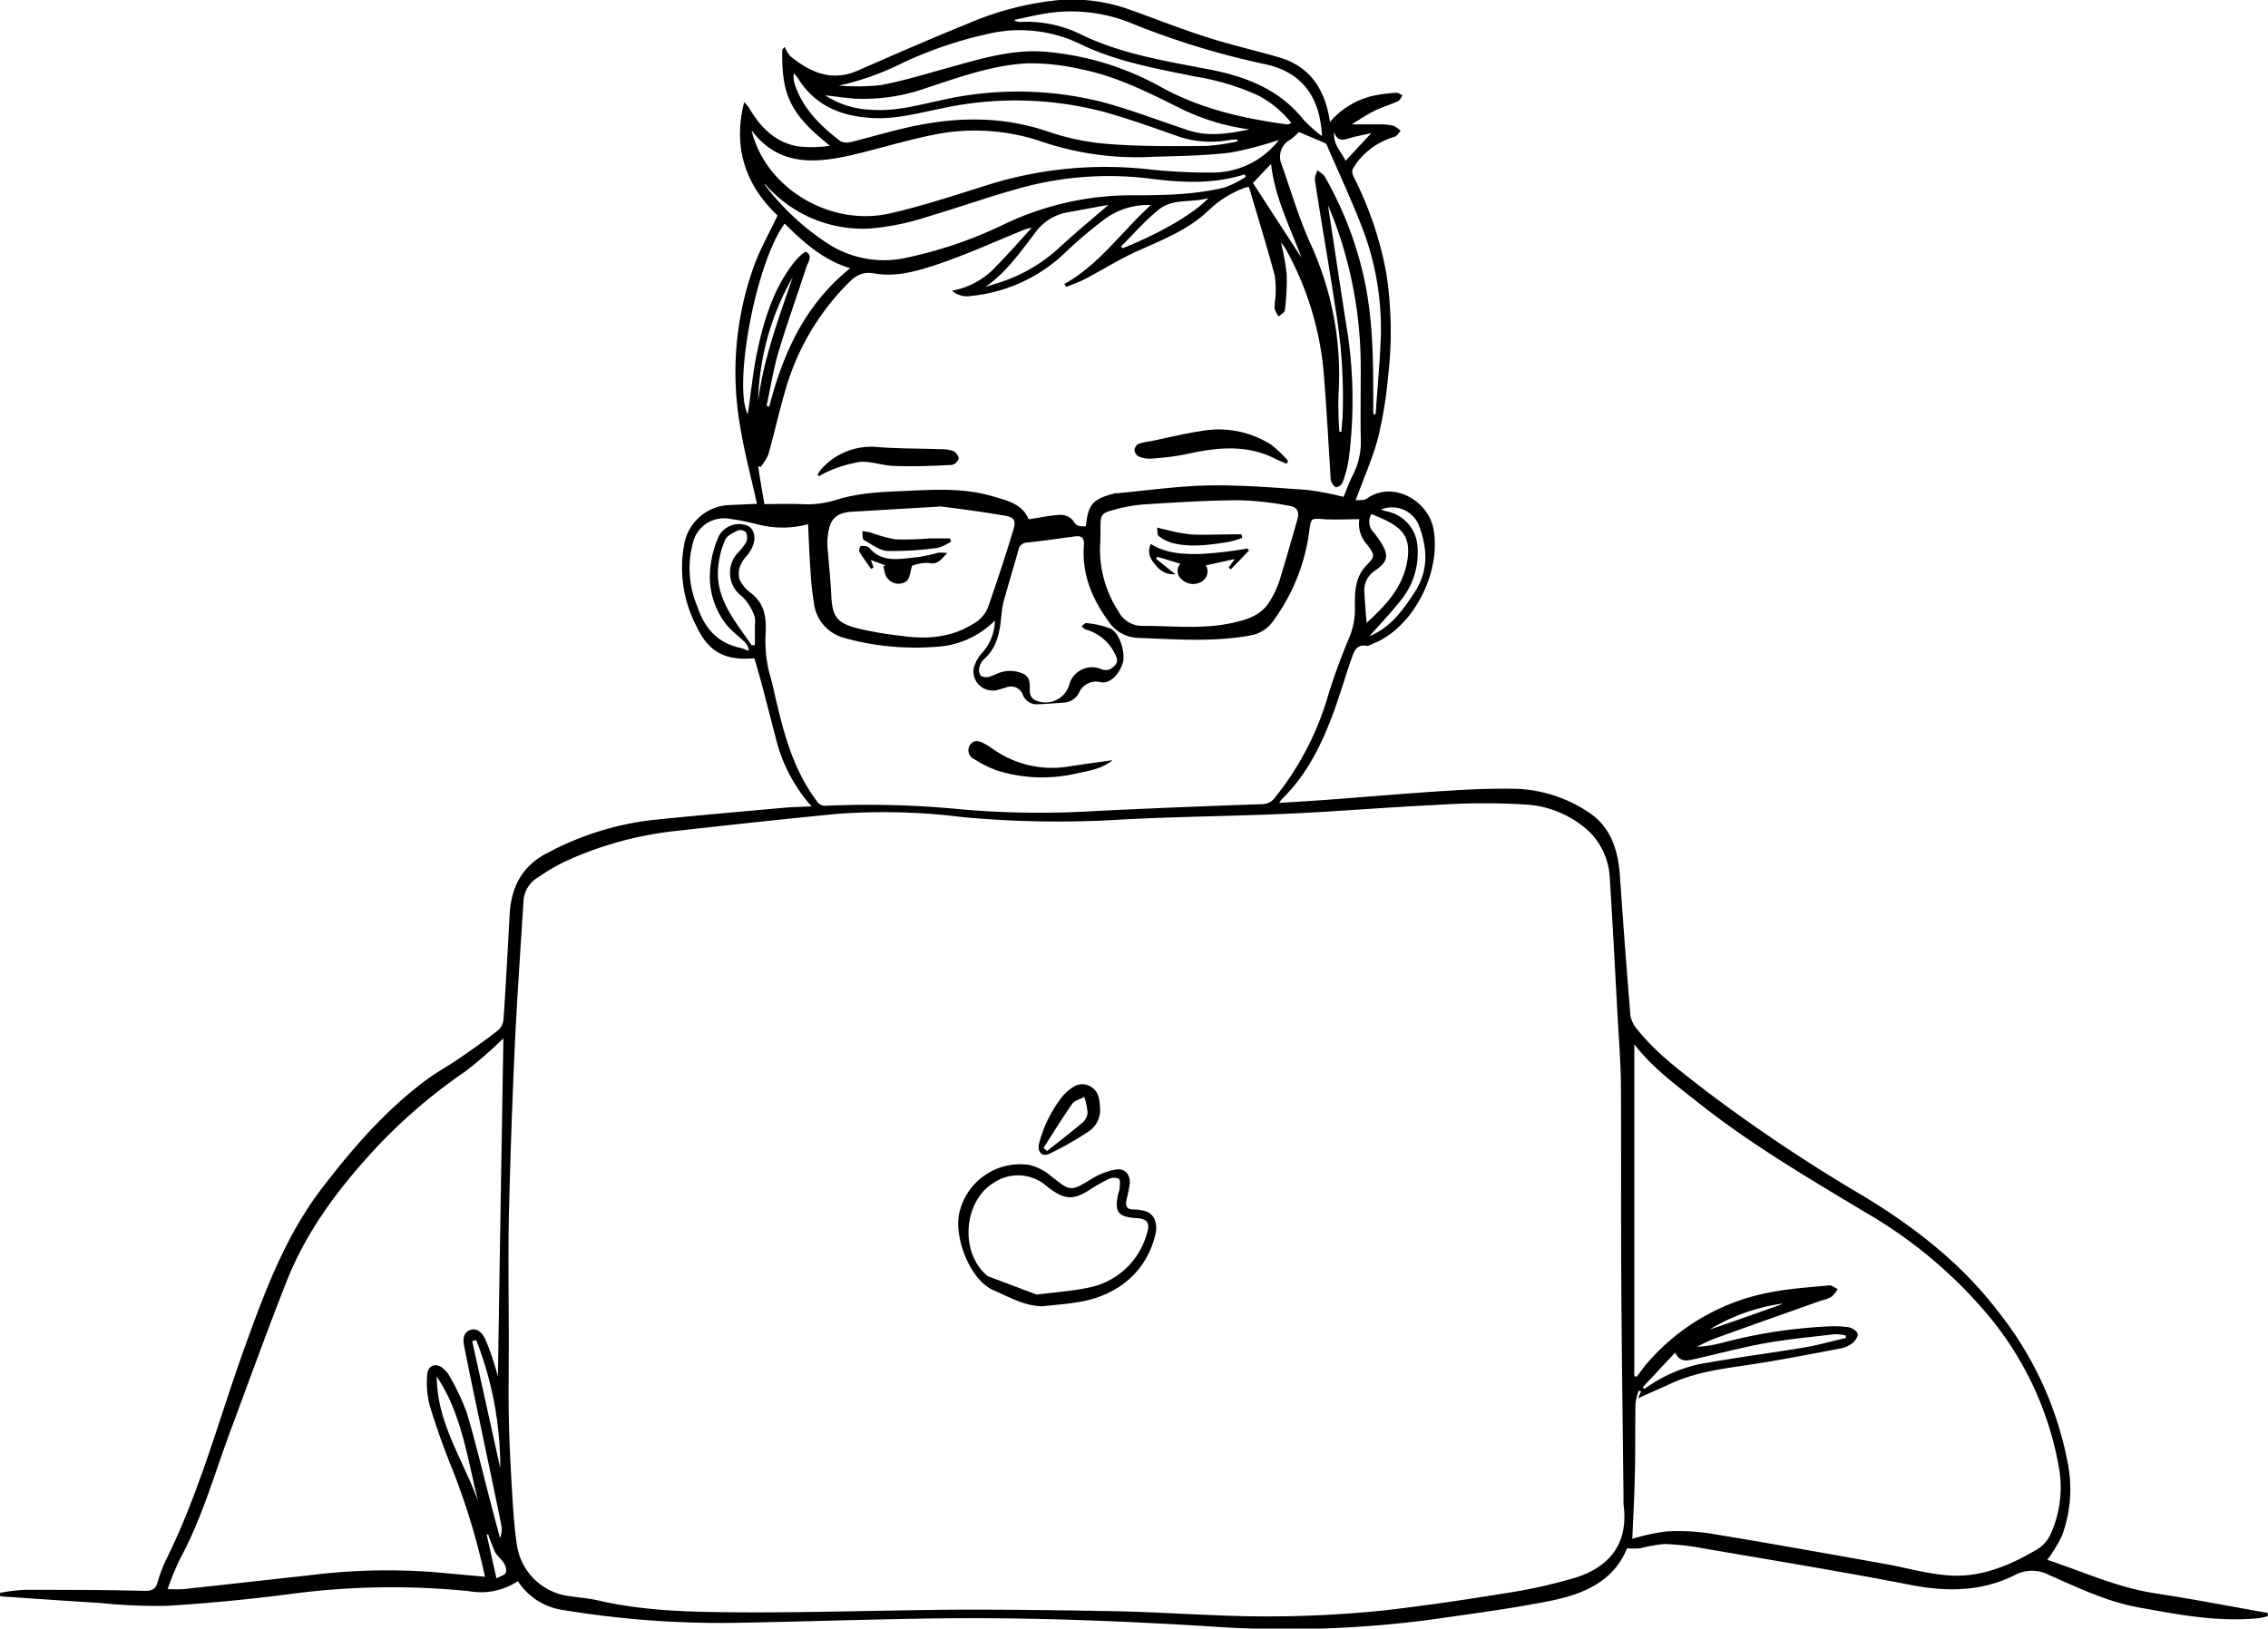 <svg id="圖層_1" data-name="圖層 1" xmlns="http://www.w3.org/2000/svg" viewBox="0 0 327.63 235.31"><title>Square</title><path d="M139.9,461.72a26.3,26.3,0,0,1,3.51-.44c5.79,0,11.58,0,17.38.15,1,0,1.59-.18,1.88-1.26a21.8,21.8,0,0,1,1.43-3.67c4.75-9.69,7.49-20.11,11.13-30.21,2.9-8.05,5.87-16.09,11.15-23,4.38-5.73,9.1-11.17,14.9-15.54,1.59-1.2,3.36-2.15,5-3.28,1.9-1.31,3.79-2.64,5.61-4.06a2.44,2.44,0,0,0,.75-1.61c.34-5,.61-10,.88-15.07.22-4,1.8-7.06,5.46-8.92a42.54,42.54,0,0,1,14.75-4.71c6.51-.69,13-1.24,19.55-1.83,1.18-.1,2.37-.12,3.86-.19a23,23,0,0,1-5-9.2c-.78-3-1.54-5.94-2.32-8.91-.3-1.11-.63-2.21-.94-3.29-4.32.38-6.7-.94-8.47-4.83a18.19,18.19,0,0,1-1.65-11.74,6.88,6.88,0,0,1,6.7-5.57l3.79-.18c-.86-3.9-1.87-7.62-2.47-11.42a45.31,45.31,0,0,1,2.06-23c.89-2.41,2.17-4.67,3.38-7.23-4.48-4.25-6.53-9.66-4.82-16.38a5.82,5.82,0,0,1,.71.83c1.63,2.81,3.79,5,7.11,5.57a18.57,18.57,0,0,0,4.58-.09c-2.15-1.76-4.23-3.51-5.54-6s-1.38-5.18-1.36-7.9l.36-.4a4.54,4.54,0,0,0,.8,1.34c2.88,2.35,6,3.74,9.75,2.09,5.26-2.3,10.52-4.61,15.84-6.76a44.46,44.46,0,0,1,12.79-3.39,24.33,24.33,0,0,1,10.38,1.25c4,1.4,7.93,3,12,4.26,3.22,1,6.54,1.77,9.79,2.71,4.6,1.33,6.72,4.69,7.42,9.35a11.57,11.57,0,0,1,6.51-3.84,24.6,24.6,0,0,1,3.09-.38c.28,0,.58.25.87.39-.22.28-.37.7-.65.83-1.09.5-2.25.83-3.32,1.35s-2.11,1.22-3.37,2c1.62,0,2.9,0,4.17,0a7.53,7.53,0,0,1,1.9.21,3.78,3.78,0,0,1,1,.73c-.28.29-.51.75-.85.85a10.33,10.33,0,0,0-4.58,2.71,8.48,8.48,0,0,0-1.5,2c-.15.28,0,.83.21,1.19a51.29,51.29,0,0,1,4.65,13.8,55.38,55.38,0,0,1,.26,14.94,62.18,62.18,0,0,1-1.44,8.84c-.8,3-2.1,5.91-3.25,9.05.5-.06,1.2.05,1.6-.24,3.72-2.65,8.9.2,9.66,4.45,1.11,6.23-2.92,14.17-8.68,16.47-.33.13-.7.4-1,.34-1.42-.26-1.8.79-2.13,1.73-.89,2.51-1.62,5.09-2.53,7.59-1.73,4.76-3.9,9.28-7.61,12.87a3.94,3.94,0,0,0-.34.51c2.39-.16,4.6-.28,6.8-.44,6.13-.46,12.26-1,18.4-1.37,3.07-.19,6.15-.29,9.23-.22a20.1,20.1,0,0,1,9.94,3.18c3.46,2.1,4.57,5.55,4.84,9.39q.69,10.11,1.52,20.2a4.14,4.14,0,0,0,1,2c2.77,3.48,6.33,6.08,9.8,8.79a238,238,0,0,0,23,15.36c7.29,4.44,14,9.65,19.2,16.45A50.14,50.14,0,0,1,438.61,443a19.34,19.34,0,0,1-.85,10.48,22.2,22.2,0,0,1-2.11,3.47c5.06,1.67,10.1,4,15.61,4.84s10.83,1.88,16.24,2.83l0,.46a10.09,10.09,0,0,1-1.18.28c-5.92.62-11.69-.48-17.48-1.54-4.59-.83-8.73-2.84-12.93-4.68a5.27,5.27,0,0,0-4.94,0c-4.8,2.41-9.83,2.45-15.07,1.43-10-1.94-20.06-3.58-30.11-5.31a35.9,35.9,0,0,0-5.47-.6,22.63,22.63,0,0,0-3.49.62,13.2,13.2,0,0,1-1.89,0c-2,4.93-6.51,6.69-11.32,7.64-5.64,1.11-11.35,1.85-17.05,2.67a159,159,0,0,1-32.56.93c-12.89-.78-25.8-1.28-38.71-1.11-9.6.12-19.19.46-28.79.63a139.33,139.33,0,0,1-25.31-1.85,9.28,9.28,0,0,1-6.49-4.17,9.6,9.6,0,0,1-7,1.46,110.42,110.42,0,0,0-26.2.45c-5.83.74-11.68,1.31-17.54,1.66a80.73,80.73,0,0,1-9.69-.42c-4.59-.27-9.17-.6-13.76-.91-.21,0-.43-.06-.64-.09Zm73.5-36c0,3.48-.06,7,0,10.43s.24,6.95.44,10.42c.16,2.7.32,5.42.71,8.09a8.74,8.74,0,0,0,7.6,7.53c1.38.21,2.79.31,4.15.62,6.87,1.6,13.88,1.68,20.85,1.72,10.68.05,21.35-.33,32-.39,7.44,0,14.88.09,22.31.24,4.4.09,8.79.37,13.18.53a164.59,164.59,0,0,0,25.51-.69c5.55-.66,11.1-1.45,16.61-2.36a75,75,0,0,0,10.86-2.38c4.58-1.49,7.6-4.7,6.81-10.55a7.75,7.75,0,0,1,0-.84c-.11-10.35-.26-20.71-.32-31.06-.06-9.36,0-18.72-.05-28.07,0-3.72-.32-7.43-.52-11.14-.35-6.42-.67-12.83-1.09-19.25a10.08,10.08,0,0,0-2.89-6.76,14.78,14.78,0,0,0-9.31-4,101.26,101.26,0,0,0-12.8.06c-7.11.33-14.2.94-21.3,1.26-8.06.37-16.14.42-24.2.85a148,148,0,0,1-23-.35,91.56,91.56,0,0,0-18.05-.47c-7.83.75-15.65,1.62-23.46,2.48a51.45,51.45,0,0,0-15.55,4.24,27.23,27.23,0,0,0-4.25,2.45,4.26,4.26,0,0,0-2.11,3.32c-.43,7-.94,14.1-1.27,21.17q-.57,12.51-.86,25C213.3,413.82,213.4,419.78,213.4,425.74Zm162.3,28.19a29.27,29.27,0,0,1,4.85-1.06,29.6,29.6,0,0,1,6.45.3c8.36,1.37,16.69,2.87,25,4.35,3.11.55,6.18,1.45,9.3,1.69,4.74.37,9-1.45,13-3.83a5.06,5.06,0,0,0,1.88-2.25,16.33,16.33,0,0,0,1.21-9.13,46.93,46.93,0,0,0-10.74-22.91A66.56,66.56,0,0,0,409.3,406.7c-8.32-5-16.69-9.92-24.32-16-3.22-2.56-6.53-5-9.06-8.34,0,0-.14,0,.07,0v48.09l.38,0c.21-.28.43-.56.64-.85s.47-.64.73-.94a30.94,30.94,0,0,1,17.91-10.37c2.81-.55,5.69-.73,8.55-1,.36,0,.77.35,1.16.54a4.36,4.36,0,0,1-.87,1.1,6.11,6.11,0,0,1-1.45.54c-5.17,1.83-10.35,3.66-15.52,5.53a24.14,24.14,0,0,0-2.47,1.17,18.56,18.56,0,0,0,3.7-.6,72.33,72.33,0,0,1,15.34-2.35,14.36,14.36,0,0,1,2.86.12c.5.09,1.21.54,1.3.95s-.39,1.06-.79,1.38a4.18,4.18,0,0,1-1.74.75c-4,.75-7.9,1.52-11.88,2.15-4.25.67-8.55,1.07-12.54,2.89-1.53.71-3.07,1.38-4.77,2.14l.44-1-.34-.1a7.86,7.86,0,0,0-.47,1.85c-.07,3.52,0,7-.1,10.55C376,447.85,375.83,450.8,375.7,453.93ZM250.32,304.41c1.65,0,3.5-.07,5.35,0a14,14,0,0,0,5.14-.65c3.21-1,6.58-1.12,9.93-1.26,4.24-.19,8.45-.45,12.61.79,2.15.63,4.27,1.13,5.14,3.31,1.63-.24,3.11-.57,4.61-.64a2.32,2.32,0,0,1,1.82.84c.48.91,1.12.81,1.85.82.31-3.24,1-3.95,4.22-4.78a.85.85,0,0,1,.23,0c4.45-.4,8.9-1.06,13.36-1.13,4.72-.08,9.46.32,14.18.65a46.28,46.28,0,0,1,5.23,1c.44-1,.8-2.14,1.34-3.14a10.55,10.55,0,0,0,1.14-5.43c-.05-3.32,0-6.64,0-10a60.56,60.56,0,0,0-3.83-21.35c-.3-.78-.64-1.55-.9-2.2.95,6.25,1.89,12.59,2.9,18.92a66.32,66.32,0,0,1,.1,17.69,16.24,16.24,0,0,1-.9,3.45,1.25,1.25,0,0,1-.93.67c-.23,0-.53-.49-.71-.81a1.78,1.78,0,0,1-.09-.7c-.29-4.63-.54-9.26-.9-13.88a44.88,44.88,0,0,0-5.56-19c-.15-.27-.35-.52-.72-1a35.91,35.91,0,0,1,.84,4.58,33.75,33.75,0,0,1-.26,5.22c0,.34-.59.62-.91.92a4.5,4.5,0,0,1-.57-1.11,7.32,7.32,0,0,1,.08-1.31,13.61,13.61,0,0,0-.08-3.56c-1.15-4.28-2.47-8.52-3.71-12.73a3.51,3.51,0,0,0-.55.09,15.23,15.23,0,0,0-5.35,3.35c-2.82,2.7-6.48,4.15-10,5.72-2.68,1.18-5.17,2.77-7.77,4.13-.87.45-1.81.77-2.72,1.15l-.28-.43c5.06-2.8,8.27-7.57,12.5-11.4a10.52,10.52,0,0,0-7.07,2.34,59.31,59.31,0,0,0-5.2,4.43,22.85,22.85,0,0,1-13.71,6.36,3.26,3.26,0,0,1-2.74-.76,11.29,11.29,0,0,0,6.46-3.62c1.74-1.76,3.37-3.64,5.05-5.46a5.52,5.52,0,0,0-1.64.5c-3.88,1.58-7.7,3.32-11.66,4.67-3,1-6.15,2-9.39,1.42-1.75-.31-2.72.27-3.92,1.5a35.83,35.83,0,0,0-9,15.44c-.89,3.06-1.58,6.18-2.45,9.25a7.68,7.68,0,0,1-1.12,1.78l-.33-.14C249.65,300.64,250,302.47,250.32,304.41Zm85.95,2.18c-1.75,0-3.42.1-5.08,0-1.87-.13-1.89-.22-2.14,1.57a28,28,0,0,1-5.21,13.11,5,5,0,0,1-3.3,2.11c-5.44,1-10.91.55-16.36.35A5.33,5.33,0,0,1,300,321.3c-2.38-3.28-3.83-6.82-3.52-10.94.07-1-.27-1.43-1.29-1.29-2.29.31-4.57.64-6.87.89A1.3,1.3,0,0,0,287,311.1c-.62,2.23-1.3,4.44-1.92,6.67a12.16,12.16,0,0,0-.48,2.31c-.23,2.49-.51,4.92-2.55,6.73a2.42,2.42,0,0,0-.68,1.22,1.46,1.46,0,0,0,.21,1.18,1.65,1.65,0,0,0,1.2.16,12.43,12.43,0,0,0,1.22-.49,4.58,4.58,0,0,1,3.83.1c1.13.68.72,1.82.87,2.81a1.36,1.36,0,0,0,.7.93,3.57,3.57,0,0,0,5-2.35,3.41,3.41,0,0,1,4.66-2.09,1.56,1.56,0,0,0,1.35-.11c.51-.38,1.15-.83.72-1.75a6.68,6.68,0,0,0-4.39-3.9c-.22-.07-.4-.31-.6-.46.23-.16.49-.49.69-.46a12.64,12.64,0,0,1,3.53.81c1.3.66,2.14,3.49,1.75,4.87-.5,1.77-1.94,3.15-3.21,2.86a2.67,2.67,0,0,0-3.14,1.55,2.62,2.62,0,0,1-2.22,1.4c-1.23.08-2.45.2-3.68.23a2.12,2.12,0,0,1-2.19-1.34,1.83,1.83,0,0,0-2.46-1.07c-.42.11-.84.27-1.27.36a2.77,2.77,0,0,1-3.38-3.16,5.31,5.31,0,0,1,1.32-2.32,7.14,7.14,0,0,0,1.74-4.56,13,13,0,0,1-7.2,3.67,38.19,38.19,0,0,1-8,.06,35.2,35.2,0,0,1-6.67-1.26,5.87,5.87,0,0,1-4.27-5,40.29,40.29,0,0,1-.49-4.52c-.16-2.28-.25-4.57-.36-6.87a14.31,14.31,0,0,1-7.12.07,35.84,35.84,0,0,0-4.34-.87A4.6,4.6,0,0,0,240,310a14.12,14.12,0,0,0,.61,9.14c1,3,2.79,5.28,6.1,6a11.44,11.44,0,0,1,1.35.48,1.79,1.79,0,0,0-.54-1.24c-.82-.81-1.77-1.51-2.53-2.37a11.11,11.11,0,0,1-2.51-8,14.57,14.57,0,0,1,1.27-5,3.31,3.31,0,0,1,4.32-1.4c1.16.82,1.06,2.61-.19,4.14a5.31,5.31,0,0,0-1.09,1.69,3.09,3.09,0,0,0,0,2,5.37,5.37,0,0,0,1.62,1.84c2.08,1.61,2.23,3.78,2.07,6.16a19.42,19.42,0,0,0,.27,4c.14,1,.5,2,.73,3,1.35,5.88,2.62,11.78,6.34,16.77a1.45,1.45,0,0,0,1.4.78,136.71,136.71,0,0,1,19.62.53,131.63,131.63,0,0,0,19.15.24c8.06-.4,16.13-.72,24.19-1a2.26,2.26,0,0,0,1.83-.87,42.26,42.26,0,0,0,7.72-14.74c.9-3,2-5.87,3.19-8.74a10.28,10.28,0,0,0,.7-4.18c0-2.09,0-4.23,1.65-5.94,1.28-1.34,1.27-1.48.15-3A4.41,4.41,0,0,1,336.27,306.59Zm-123.65,75a61.59,61.59,0,0,1-5.49,4.78A77.75,77.75,0,0,0,193.69,398c-5.12,5.59-9.58,11.61-12.38,18.7s-5.36,14.19-8,21.29c-2.37,6.31-4.16,12.84-7.4,18.81a41.11,41.11,0,0,0-1.79,4.37,23.94,23.94,0,0,0,2.41,0q9.06-1,18.12-2a89.47,89.47,0,0,1,18.07-.44l7.24.66a100.47,100.47,0,0,0-4.53-15.07c-1.28-3.12-2.43-6.32-3.42-9.55a12.93,12.93,0,0,1-.39-4.6c.09-1.42,1.37-1.76,2.42-.77a4,4,0,0,1,.87,1.13,33.83,33.83,0,0,1,2.43,5.18c1.26,4.24,2.28,8.55,3.4,12.84q.69,2.63,1.39,5.24a3.36,3.36,0,0,0,.18-1.91c-.95-4.69-1.95-9.37-2.93-14.06-.82-3.9-1.65-7.8-2.42-11.71-.18-.9-.21-2,.86-2.37s1.79.48,2.2,1.37a34,34,0,0,1,1.19,3.24c.29.86.51,1.75.76,2.62l-.15,0C212.07,414.45,212.35,397.91,212.62,381.54Zm86.23-71.8a16.31,16.31,0,0,0,2.63,10.13A3.82,3.82,0,0,0,305,322c4.29,0,8.59.51,12.88-.42,2.28-.5,4.33-1.14,5.54-3.29a14.36,14.36,0,0,0,1.27-2.69c.92-3,1.78-6,2.62-8.95.32-1.17,0-1.83-1.22-2a43.64,43.64,0,0,0-7-.8c-4.55,0-9.1.3-13.64.58a21.87,21.87,0,0,0-4.47.75c-2.06.55-2.1.72-2.11,2.8Zm-50.36-59.32c2,8.27,11.31,13.89,19.93,11.94,4.66-1.05,9.22-2.57,13.79-4a56.75,56.75,0,0,1,23.41-2.4,80.1,80.1,0,0,0,9.67.49,12.09,12.09,0,0,0,9.36-4.71,50.92,50.92,0,0,1-7,1.83c-3.68.44-7.41.5-11.12.6a42.87,42.87,0,0,1-15.83-2.08,29.91,29.91,0,0,0-16.41-1c-3.9.81-7.73,2-11.61,2.9C257.36,255.22,252.27,255.46,248.49,250.42Zm27.05,54.3-12.46.73c-2.95.16-3.44,1.57-3.66,4.13a10.44,10.44,0,0,0,.08,1.67c.16,2.07.39,4.13.48,6.21.14,3,.71,4,3.55,4.79a51.09,51.09,0,0,0,6.56,1.14c3.63.52,7.12.31,10.38-1.73a4.7,4.7,0,0,0,2.17-2.42c1.27-3.68,2.51-7.39,3.63-11.12.45-1.47.17-1.88-1.39-2.12C281.38,305.45,277.86,305,275.54,304.72ZM250.37,258.1a1.33,1.33,0,0,0,.11.3,36,36,0,0,0,9.31,8.56,14.93,14.93,0,0,0,10.71,1.92,61.76,61.76,0,0,0,14.26-4.81,42.66,42.66,0,0,1,17.88-4.28c4.74,0,9.51,0,14.16-1.13a14.21,14.21,0,0,0,3.06-1.55l-.15-.35c-4.37,1.4-8.83,1.22-13.28.67a48,48,0,0,0-17.95,1c-4.9,1.25-9.65,3-14.52,4.43a36.19,36.19,0,0,1-8.29,1.72A18.64,18.64,0,0,1,250.37,258.1ZM318.66,252l0-.28c-.47,0-.95.06-1.42.12a14.7,14.7,0,0,1-6.84-.46c-3.65-1.29-7.3-2.6-11-3.64a50.19,50.19,0,0,0-23.81-.43c-3.2.64-6.37,1.5-9.68,1.31-4.46-.25-8.25-1.74-10.72-5.72a6.05,6.05,0,0,0-.61-.73,3.37,3.37,0,0,0,.14,1.61c1.19,3.53,3.71,6,6.58,8.18a2.09,2.09,0,0,0,1.55.12c2.33-.57,4.63-1.24,6.95-1.81,7.27-1.81,14.46-2.14,21.7.38a35.2,35.2,0,0,0,9,1.76c4.53.34,9.1.28,13.65.25A29.91,29.91,0,0,0,318.66,252Zm-57.55-8.06a32.77,32.77,0,0,0,6-.07c3.36-.63,6.65-1.65,9.95-2.56,4.55-1.26,9.1-2.66,13.87-2.26a41.35,41.35,0,0,1,16.6,5.05c5.74,3.19,11.94,4.59,18.33,5.45.15,0,.33-.11.59-.2a15,15,0,0,0-4.82-4,35.68,35.68,0,0,0-9.12-2.73c-5.68-1.16-11.43-2.16-16.71-4.76a20.09,20.09,0,0,0-13.54-1.31,58.19,58.19,0,0,0-11.93,4.09A39.67,39.67,0,0,1,261.11,243.93Zm59.32,6.33a32.09,32.09,0,0,1-9.94-3c-4.61-2.3-9.21-4.64-14.3-5.67a32.72,32.72,0,0,0-7.79-.88c-5,.22-9.76,1.95-14.5,3.5a27.28,27.28,0,0,1-10.47,1.61c-1.37-.1-2.73-.31-4.35-.49a13.21,13.21,0,0,0,6.84,2.1c3.31.22,6.48-.65,9.67-1.33a49.9,49.9,0,0,1,23.34.15c4.3,1.14,8.47,2.76,12.7,4.16C314.57,251.36,317.49,250.86,320.43,250.26Zm13,43.69h.24c.06-.74.14-1.48.18-2.22a76.24,76.24,0,0,0-1-15.39c-.93-6.26-2.06-12.5-3-18.75-.08-.45.23-1,.35-1.43.37.31.86.54,1.08.93a51.86,51.86,0,0,1,6,16.31c1,5.53,1,11.13,1,16.73v1.28h.34c.22-3.18.51-6.35.67-9.53a40.86,40.86,0,0,0-2.11-16.06c-1.63-4.52-3.71-8.88-5.61-13.31a.73.73,0,0,0-.37-.32c-1.19-.52-2.39-1-3.66-1.56a9.48,9.48,0,0,1-1.2,1.08,2.8,2.8,0,0,0-1.31,3.58c1.34,3.79,2.47,7.67,4.11,11.33a45.3,45.3,0,0,1,4.13,21.75A49.65,49.65,0,0,0,333.39,294Zm-2.56-42.74c-.28-5.66-2.89-9.32-8.47-10.43a114.71,114.71,0,0,1-19.4-6,23.09,23.09,0,0,0-12.37-1.22c-1.43.24-2.84.59-4.26.89a1.62,1.62,0,0,0,1.08.27,17.8,17.8,0,0,1,8.47,1.75c5.69,2.8,11.87,3.82,18,5,5.56,1,10.64,2.8,14.32,7.43A21.37,21.37,0,0,0,330.83,251.21Zm-80.2,39,.35.11c2-7.72,5.17-14.76,11.69-20-4-1.24-6.75-3.78-9.46-6.45-4.22,5.72-7.45,23.51-5.33,27.54.46-3,.77-6.46,1.52-9.78,1-4.43,2.41-8.76,5.35-12.38.44-.54,1.37-1.4,1.58-1.28,1,.6.23,1.5,0,2.22-1.29,4-2.74,8-3.94,12C251.62,284.87,251.21,287.58,250.63,290.25Zm86.68,31.32c2.84-2.59,5.25-5.21,5.85-9,.48-3-.44-4.52-3.19-5.83-.65-.31-1.33-.58-2-.87a2.14,2.14,0,0,0,.26,2.57,17,17,0,0,1,1.13,1.55c1.14,1.86,1,2.76-.79,4A3.39,3.39,0,0,0,337,317.2C337.07,318.58,337.19,320,337.31,321.57Zm-55-48.55c.86-.27,1.73-.52,2.59-.82a23.16,23.16,0,0,0,8.18-5c2.17-2,4.5-3.92,6.91-6-2.06.37-4,.74-5.89,1.07a7.36,7.36,0,0,0-4.78,3.06C287.2,268.12,285.2,271,282.27,273Zm-33.78,51.79.38,0c0-1,0-2,0-2.94a3.08,3.08,0,0,0-.08-1.3,7.58,7.58,0,0,0-1.72-2.75,4.24,4.24,0,0,1-.71-6.3,9.81,9.81,0,0,0,1.26-1.58,1.82,1.82,0,0,0-.05-1.43,1.17,1.17,0,0,0-1.13-.27c-.69.33-1.57.73-1.85,1.34a12.15,12.15,0,0,0-1,3.76C243.12,318,246.1,321.3,248.49,324.81Zm158,100.1-.05-.36a7.32,7.32,0,0,0-1.6-.17c-3.32.39-6.67.7-10,1.29-3.52.64-7,1.58-10.5,2.36-.94.21-1.91.33-2.53-1l-4.68,5,.24.26a21,21,0,0,1,8.09-3.62c5.09-.91,10.23-1.59,15.34-2.43C402.72,425.87,404.59,425.34,406.47,424.91Zm-92-164.72c-2.39.76-5.21,0-7.3,1.71s-3.64,3.54-5.45,5.33l.24.24C307.29,265.37,312.24,262.54,314.48,260.19ZM337.27,324l-.37-.27a3.48,3.48,0,0,0,.44-.1c3.3-1.18,5.18-3.82,7-6.62,2-3.15,1.73-6.4.49-9.64a4.19,4.19,0,0,0-5.44-2.17c.34.11.59.2.85.26a5.49,5.49,0,0,1,4.43,5.15,10.84,10.84,0,0,1-2.57,7.89C340.58,320.41,338.88,322.16,337.27,324ZM209,448.59c-1.58-6.18-2.34-12.63-6-18.12C203,437.2,206.88,442.59,209,448.59ZM323.52,255.26c-1,1-1.8,1.9-2.62,2.75l7,10.79C326.3,264.39,324.06,260.2,323.52,255.26ZM212.17,443.71a50.64,50.64,0,0,0-3.47-18.5l-.59.13Q210.14,434.52,212.17,443.71Zm37.25-154.24c.81-6.2,3-12,5-17.86A37.79,37.79,0,0,0,249.42,289.47ZM338,250.8c-1.22.28-2.31.47-3.36.8s-1.66.13-2-.95c-.24,1.78,1.09,2.9,1.63,4.16ZM211.62,459.63c.58-.33,1.21-.48,1.37-.84a1.84,1.84,0,0,0-.31-1.37c-.34-.58-.94-1-1.26-1.6a24.86,24.86,0,0,1-1-2.56l-.21.06Zm185.86-39.72a27.54,27.54,0,0,0-10.63,3.77c3.34-1.13,6.66-2.32,10-3.5Z" transform="translate(-139.9 -231.57)"/><path d="M290.44,420.31c-2.58-.05-4.71-1.32-7-2.31-3.58-1.55-5.87-8.06-4.89-11.45a9,9,0,0,1,9.91-6.68,7.32,7.32,0,0,1,3.25,1.61c2.89,2.29,2.81,2.29,6,.35a9.82,9.82,0,0,1,3.39-1.28c1.29-.22,2.1.71,2,2.05a19.39,19.39,0,0,1-.47,2.34c-.17.85,0,1.4,1.06,1.38a6.16,6.16,0,0,1,1.65.25c1.24.34,1.83,1.68,1.49,3.24-1.17,5.26-5.25,8.93-11.07,9.88C294,420,292.22,420.11,290.44,420.31Zm-.78-1.69c2.81-.36,5-.5,7.15-.94a10.92,10.92,0,0,0,8.8-8c.44-1.44,0-2-1.5-2.11-2.71-.14-3.27-.89-2.66-3.57a3.46,3.46,0,0,0,.19-.68c0-.5.15-1.22-.1-1.42a1.73,1.73,0,0,0-1.46,0,26.68,26.68,0,0,0-2.89,1.66c-2.16,1.36-3.41,1.34-5.46-.13-.29-.21-.58-.43-.85-.66a6.27,6.27,0,0,0-7.37-.34c-4.42,2.63-5,10-1.08,13.4a.62.62,0,0,0,.19.14Z" transform="translate(-139.9 -231.57)"/><path d="M298.8,391.57a3.72,3.72,0,0,1-1.49,3.38,46.87,46.87,0,0,1-5.76,3.3c-1.13.54-1.84-.23-1.54-1.48a18.41,18.41,0,0,1,3.31-6.71,5.49,5.49,0,0,1,.57-.61c.95-.88,2-1.61,3.33-1S298.75,390.29,298.8,391.57Zm-8.15,5.85.5.46c1.7-1.35,3.43-2.67,5.08-4.07a2.19,2.19,0,0,0,.78-1.42,10.59,10.59,0,0,0-.47-2.33c-.6.33-1.4.52-1.75,1C293.33,393.15,292,395.3,290.65,397.42Z" transform="translate(-139.9 -231.57)"/><path d="M325.76,298.58c-.55-.25-1.12-.46-1.65-.73-4.23-2.15-8.57-1.61-13-.63a37.35,37.35,0,0,1-5,.62,4.07,4.07,0,0,1-1.75-.33,1.21,1.21,0,0,1-.58-.91,1.18,1.18,0,0,1,.58-.9,10.43,10.43,0,0,1,1.86-.4c2.39-.49,4.75-1.08,7.15-1.44a14.07,14.07,0,0,1,10.21,2,16.92,16.92,0,0,1,2.4,2.32Z" transform="translate(-139.9 -231.57)"/><path d="M258,300.16a5.94,5.94,0,0,1,.47-.72,9.61,9.61,0,0,1,8.12-3.28c3,.24,6.06.2,9.09.31a5.29,5.29,0,0,1,1.88.25,1.45,1.45,0,0,1,.83,1.08,1.34,1.34,0,0,1-1,.95c-2.7.13-5.41.24-8.11.15-1.71,0-3.42-.7-5.1-.6a18.7,18.7,0,0,0-4.51,1.32,9.26,9.26,0,0,0-1.46.77Z" transform="translate(-139.9 -231.57)"/><path d="M300.61,341.41c-1.59,1.28-3.35,1.51-5.08,1.89a22,22,0,0,1-11.57-.39,16.37,16.37,0,0,1-3.3-1.64,1.39,1.39,0,0,1-.67-2c.53-.86,1.34-.69,2.1-.26a11.82,11.82,0,0,1,1.22.76,14.73,14.73,0,0,0,11.13,2.52C296.42,342,298.41,341.71,300.61,341.41Z" transform="translate(-139.9 -231.57)"/><path d="M306.14,310.16c2.22,1.4,4.66,1.47,7,1.46a56.3,56.3,0,0,0,6.94-.8l.25.29c-.87.91-1.75,1.82-2.63,2.72l-.31-.27.88-1.22-4.16.92a1.73,1.73,0,0,1-.77,2.43,2.38,2.38,0,0,1-2.69-.37,1.57,1.57,0,0,1-.24-2.3l-3.31-1-.21.28,2.8,2.24A3.12,3.12,0,0,1,307,313.4C306.25,312.55,305.51,311.65,306.14,310.16Z" transform="translate(-139.9 -231.57)"/><path d="M319.35,309.28a13,13,0,0,1-2,.6c-2.68.41-5.37.83-8.06.15a5.74,5.74,0,0,1-2-1c-.25-.19-.17-.82-.24-1.24.32.08.64.19,1,.25a27,27,0,0,0,3.83.74c1.94.12,3.9,0,5.85,0h1.52Z" transform="translate(-139.9 -231.57)"/><path d="M267.83,313.27l-2.14-.79.41,1.07-.36.23c-.58-.84-1.19-1.65-1.71-2.52a1.06,1.06,0,0,1,.22-.81c.4,0,1,0,1.18.24,2,2.35,4.58,1.57,7,1.39a26.66,26.66,0,0,0,3-.65,6.57,6.57,0,0,1,1.31.06c-.94.91-1.35,1.72-2.65,1.42a6,6,0,0,0-2.43.4c-.3.89-.32,1.84-.8,2.23a2,2,0,0,1-2.78-.45c-.38-.39-.4-1.14-.58-1.72Z" transform="translate(-139.9 -231.57)"/><path d="M277.29,309.82a6.71,6.71,0,0,1-1.9.9,46.53,46.53,0,0,1-7.25.46c-1.19-.05-2.36-1-3.47-1.61-.23-.13-.14-.82-.2-1.25a9,9,0,0,1,1.16.18,22,22,0,0,0,3.64,1,42.34,42.34,0,0,0,4.9-.14c1,0,2,0,2.95,0Z" transform="translate(-139.9 -231.57)"/></svg>